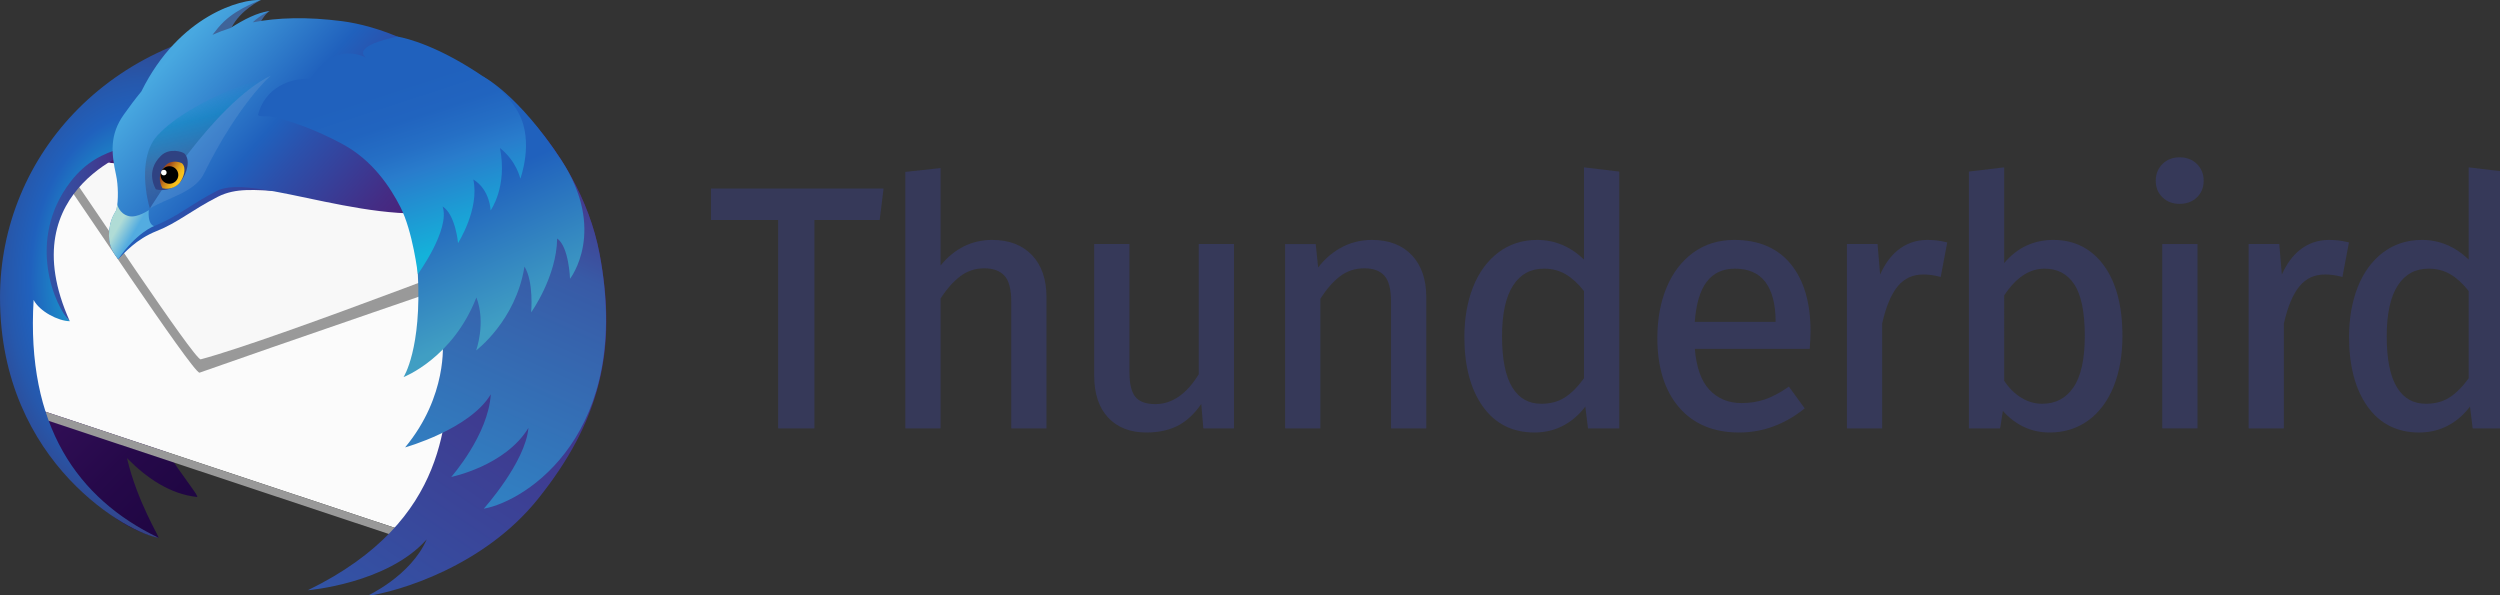 <?xml version="1.0" encoding="UTF-8" standalone="no"?>
<!-- Created with Inkscape (http://www.inkscape.org/) -->

<svg
   xmlns:dc="http://purl.org/dc/elements/1.1/"
   xmlns:cc="http://creativecommons.org/ns#"
   xmlns:rdf="http://www.w3.org/1999/02/22-rdf-syntax-ns#"
   xmlns:svg="http://www.w3.org/2000/svg"
   xmlns="http://www.w3.org/2000/svg"
   xmlns:sodipodi="http://sodipodi.sourceforge.net/DTD/sodipodi-0.dtd"
   xmlns:inkscape="http://www.inkscape.org/namespaces/inkscape"
   width="648.419"
   height="154.38"
   viewBox="0 0 171.561 40.846"
   version="1.1"
   id="svg8"
   inkscape:version="0.92.3 (2405546, 2018-03-11)"
   sodipodi:docname="horizontal_logo.svg"
   inkscape:export-filename="/home/anxhelo/Desktop/Thundebird Assets/Horizontal/horizontal_logo.png"
   inkscape:export-xdpi="66.209999"
   inkscape:export-ydpi="66.209999">
  <rect x="0" y="0" width="171.561" height="40.846" fill="#333333" stroke="none"/>
  <defs
     id="defs2">
    <linearGradient
       y2="26.738"
       x2="25.228"
       y1="128.375"
       x1="126.865"
       gradientUnits="userSpaceOnUse"
       id="SVGID_1_-3">
      <stop
         id="stop1214"
         style="stop-color:#130036"
         offset="0" />
      <stop
         id="stop1216"
         style="stop-color:#18023B"
         offset="0.23" />
      <stop
         id="stop1218"
         style="stop-color:#26094A"
         offset="0.512" />
      <stop
         id="stop1220"
         style="stop-color:#3D1563"
         offset="0.821" />
      <stop
         id="stop1222"
         style="stop-color:#4E1D75"
         offset="1" />
    </linearGradient>
    <linearGradient
       y2="60.6"
       x2="36.689"
       y1="60.6"
       x1="6.512"
       gradientUnits="userSpaceOnUse"
       id="SVGID_2_-6">
      <stop
         id="stop1237"
         style="stop-color:#3156A8"
         offset="0" />
      <stop
         id="stop1239"
         style="stop-color:#3351A4"
         offset="0.247" />
      <stop
         id="stop1241"
         style="stop-color:#3B4397"
         offset="0.536" />
      <stop
         id="stop1243"
         style="stop-color:#472C82"
         offset="0.845" />
      <stop
         id="stop1245"
         style="stop-color:#4E1D75"
         offset="1" />
    </linearGradient>
    <radialGradient
       gradientUnits="userSpaceOnUse"
       gradientTransform="matrix(1,0,0,1.45,0,-32.595)"
       r="54.201"
       cy="72.434"
       cx="37.559"
       id="SVGID_3_-7">
      <stop
         id="stop1250"
         style="stop-color:#14CDDA"
         offset="0.165" />
      <stop
         id="stop1252"
         style="stop-color:#2061BD"
         offset="0.548" />
      <stop
         id="stop1254"
         style="stop-color:#2658AC"
         offset="0.655" />
      <stop
         id="stop1256"
         style="stop-color:#373F81"
         offset="0.864" />
      <stop
         id="stop1258"
         style="stop-color:#432D62"
         offset="1" />
    </radialGradient>
    <linearGradient
       y2="36.812"
       x2="121.767"
       y1="36.812"
       x1="28.318"
       gradientUnits="userSpaceOnUse"
       id="SVGID_4_-5">
      <stop
         id="stop1263"
         style="stop-color:#2061BD"
         offset="0" />
      <stop
         id="stop1265"
         style="stop-color:#2B51AC"
         offset="0.185" />
      <stop
         id="stop1267"
         style="stop-color:#442C84"
         offset="0.683" />
      <stop
         id="stop1269"
         style="stop-color:#4E1D75"
         offset="0.941" />
    </linearGradient>
    <linearGradient
       y2="70.627"
       x2="106.348"
       y1="14.754"
       x1="42.074"
       gradientUnits="userSpaceOnUse"
       id="SVGID_5_-3">
      <stop
         id="stop1278"
         style="stop-color:#48A8E0"
         offset="0.02" />
      <stop
         id="stop1280"
         style="stop-color:#2061BD"
         offset="0.388" />
      <stop
         id="stop1282"
         style="stop-color:#2B51AC"
         offset="0.497" />
      <stop
         id="stop1284"
         style="stop-color:#442C84"
         offset="0.789" />
      <stop
         id="stop1286"
         style="stop-color:#4E1D75"
         offset="0.941" />
    </linearGradient>
    <linearGradient
       y2="27.741"
       x2="138.502"
       y1="214.531"
       x1="12.51"
       gradientUnits="userSpaceOnUse"
       id="SVGID_6_-5">
      <stop
         id="stop1291"
         style="stop-color:#3156A8"
         offset="0.379" />
      <stop
         id="stop1293"
         style="stop-color:#4E1D75"
         offset="1" />
    </linearGradient>
    <linearGradient
       y2="20.691"
       x2="131.179"
       y1="177.166"
       x1="61.512"
       gradientUnits="userSpaceOnUse"
       id="SVGID_7_-6">
      <stop
         id="stop1298"
         style="stop-color:#29ABE2"
         offset="0" />
      <stop
         id="stop1300"
         style="stop-color:#385AA6"
         offset="0.773" />
      <stop
         id="stop1302"
         style="stop-color:#414293"
         offset="0.858" />
      <stop
         id="stop1304"
         style="stop-color:#4E1D75"
         offset="1" />
    </linearGradient>
    <linearGradient
       y2="60.7"
       x2="34.487"
       y1="58.516"
       x1="30.69"
       gradientUnits="userSpaceOnUse"
       id="SVGID_8_-2">
      <stop
         id="stop1309"
         style="stop-color:#B0DCD6"
         offset="0" />
      <stop
         id="stop1311"
         style="stop-color:#53ACE0"
         offset="1" />
    </linearGradient>
    <mask
       id="SVGID_9_"
       height="6.629"
       width="14.927"
       y="18.355"
       x="162.68"
       maskUnits="userSpaceOnUse">
      <g
         id="g989"
         class="st13"
         style="filter:url(#Adobe_OpacityMaskFilter)">
        <radialGradient
           gradientUnits="userSpaceOnUse"
           r="51.967"
           cy="67.998"
           cx="154.384"
           id="SVGID_10_">
          <stop
             id="stop982"
             style="stop-color:#FFFFFF"
             offset="0.868" />
          <stop
             id="stop984"
             style="stop-color:#000000"
             offset="1" />
        </radialGradient>
        <rect
           id="rect987"
           height="93.339"
           width="100.015"
           class="st14"
           y="-7.218"
           x="91.295"
           style="fill:url(#SVGID_10_)" />
      </g>
    </mask>
    <filter
       height="6.629"
       width="14.927"
       y="18.355"
       x="162.68"
       filterUnits="userSpaceOnUse"
       id="Adobe_OpacityMaskFilter">
      <feColorMatrix
         id="feColorMatrix977"
         values="1 0 0 0 0  0 1 0 0 0  0 0 1 0 0  0 0 0 1 0"
         type="matrix" />
    </filter>
    <radialGradient
       gradientUnits="userSpaceOnUse"
       r="51.967"
       cy="67.998"
       cx="154.384"
       id="radialGradient2005">
      <stop
         id="stop2001"
         style="stop-color:#FFFFFF"
         offset="0.868" />
      <stop
         id="stop2003"
         style="stop-color:#000000"
         offset="1" />
    </radialGradient>
    <linearGradient
       y2="13.069"
       x2="104.426"
       y1="14.678"
       x1="112.039"
       gradientUnits="userSpaceOnUse"
       id="SVGID_11_-7">
      <stop
         id="stop1331"
         style="stop-color:#3092B9"
         offset="0" />
      <stop
         id="stop1333"
         style="stop-color:#258DB6"
         offset="0.22" />
      <stop
         id="stop1335"
         style="stop-color:#1685B1"
         offset="0.656" />
      <stop
         id="stop1337"
         style="stop-color:#1082AF"
         offset="1" />
    </linearGradient>
    <linearGradient
       y2="49.304"
       x2="57.628"
       y1="24.177"
       x1="51.363"
       gradientUnits="userSpaceOnUse"
       id="SVGID_12_-0">
      <stop
         id="stop1348"
         style="stop-color:#1398D1;stop-opacity:0"
         offset="0.007" />
      <stop
         id="stop1350"
         style="stop-color:#1187C2;stop-opacity:0.62"
         offset="0.248" />
      <stop
         id="stop1352"
         style="stop-color:#3F6499;stop-opacity:0.71"
         offset="0.642" />
      <stop
         id="stop1354"
         style="stop-color:#2F4282;stop-opacity:0.5"
         offset="1" />
    </linearGradient>
    <linearGradient
       gradientTransform="matrix(0.999,0.035,-0.035,0.999,21.665,-6.612)"
       y2="50.3"
       x2="22.938"
       y1="52.252"
       x1="26.46"
       gradientUnits="userSpaceOnUse"
       id="SVGID_13_-9">
      <stop
         id="stop1363"
         style="stop-color:#F9C21B"
         offset="0" />
      <stop
         id="stop1365"
         style="stop-color:#F3BA1B"
         offset="0.148" />
      <stop
         id="stop1367"
         style="stop-color:#E3A41B"
         offset="0.379" />
      <stop
         id="stop1369"
         style="stop-color:#C9801C"
         offset="0.663" />
      <stop
         id="stop1371"
         style="stop-color:#A44E1C"
         offset="0.988" />
      <stop
         id="stop1373"
         style="stop-color:#A34C1C"
         offset="1" />
    </linearGradient>
    <linearGradient
       y2="30.218"
       x2="107.725"
       y1="82.744"
       x1="131.111"
       gradientUnits="userSpaceOnUse"
       id="SVGID_14_-3">
      <stop
         id="stop1384"
         style="stop-color:#409EC3"
         offset="0" />
      <stop
         id="stop1386"
         style="stop-color:#2061BD"
         offset="0.62" />
    </linearGradient>
    <linearGradient
       y2="13.958"
       x2="95.63"
       y1="65.527"
       x1="112.386"
       gradientUnits="userSpaceOnUse"
       id="SVGID_15_-6">
      <stop
         id="stop1391"
         style="stop-color:#14B2DA"
         offset="0" />
      <stop
         id="stop1393"
         style="stop-color:#297CCC"
         offset="0.403" />
      <stop
         id="stop1395"
         style="stop-color:#256FC5"
         offset="0.508" />
      <stop
         id="stop1397"
         style="stop-color:#2164BF"
         offset="0.649" />
      <stop
         id="stop1399"
         style="stop-color:#2061BD"
         offset="0.816" />
      <stop
         id="stop1401"
         style="stop-color:#2061BD"
         offset="0.984" />
    </linearGradient>
    <filter
       height="4.215"
       width="9.491"
       y="11.67"
       x="103.433"
       filterUnits="userSpaceOnUse"
       id="filter1490">
      <feColorMatrix
         id="feColorMatrix1488"
         values="1 0 0 0 0  0 1 0 0 0  0 0 1 0 0  0 0 0 1 0"
         type="matrix" />
    </filter>
  </defs>
  <sodipodi:namedview
     id="base"
     pagecolor="#ffffff"
     bordercolor="#666666"
     borderopacity="1.0"
     inkscape:pageopacity="0"
     inkscape:pageshadow="2"
     inkscape:zoom="0.52467208"
     inkscape:cx="360.42258"
     inkscape:cy="105.97476"
     inkscape:document-units="px"
     inkscape:current-layer="layer1"
     inkscape:document-rotation="0"
     showgrid="false"
     borderlayer="true"
     inkscape:showpageshadow="true"
     units="px"
     inkscape:pagecheckerboard="false"
     showguides="true"
     inkscape:window-width="1366"
     inkscape:window-height="715"
     inkscape:window-x="0"
     inkscape:window-y="0"
     inkscape:window-maximized="1"
     objecttolerance="10"
     guidetolerance="10"
     inkscape:snap-tangential="true"
     inkscape:snap-perpendicular="true"
     fit-margin-top="0"
     fit-margin-left="0"
     fit-margin-right="0"
     fit-margin-bottom="0">
    <inkscape:grid
       type="xygrid"
       id="grid10"
       dotted="false"
       originx="-103.83"
       originy="-91.023" />
  </sodipodi:namedview>
  <g
     inkscape:label="Layer 1"
     inkscape:groupmode="layer"
     id="layer1"
     transform="translate(-103.83,-165.13)">
    <g
       id="g1408"
       transform="matrix(0.265,0,0,0.265,103.83,165.13)">
      <g
         id="g1212">
        <polygon
           id="polygon1188"
           points="201.509,56.966 201.509,110.935 210.905,110.935 210.905,56.966 227.802,56.966 228.809,48.814 184.111,48.814 184.111,56.966 "
           class="st0"
           style="fill:#363959" />
        <path
           id="path1190"
           d="m 256.936,62.128 c -5.267,0 -9.757,2.225 -13.366,6.619 V 43.522 l -9.129,0.992 v 66.421 h 9.129 V 77.307 c 1.597,-2.486 3.324,-4.434 5.134,-5.791 1.798,-1.35 3.881,-2.034 6.191,-2.034 2.275,0 4.023,0.635 5.196,1.889 1.18,1.264 1.779,3.513 1.779,6.684 v 32.88 h 9.128 V 76.901 c 0,-4.544 -1.253,-8.179 -3.726,-10.804 -2.481,-2.634 -5.959,-3.969 -10.336,-3.969 z"
           class="st0"
           inkscape:connector-curvature="0"
           style="fill:#363959" />
        <path
           id="path1192"
           d="m 310.424,96.916 c -3.133,5.13 -6.912,7.731 -11.236,7.731 -2.385,0 -4.113,-0.615 -5.135,-1.826 -1.044,-1.237 -1.573,-3.417 -1.573,-6.481 V 63.194 h -9.128 v 34.034 c 0,4.662 1.208,8.326 3.59,10.89 2.391,2.576 5.735,3.882 9.939,3.882 3.384,0 6.302,-0.694 8.674,-2.061 2.039,-1.177 3.893,-2.964 5.523,-5.326 l 0.54,6.323 h 7.936 V 63.194 h -9.129 v 33.722 z"
           class="st0"
           inkscape:connector-curvature="0"
           style="fill:#363959" />
        <path
           id="path1194"
           d="m 355.286,62.128 c -3.031,0 -5.845,0.739 -8.363,2.196 -2.152,1.244 -4.024,2.908 -5.579,4.956 l -0.625,-6.085 h -7.927 v 47.741 h 9.128 V 77.394 c 1.596,-2.543 3.323,-4.52 5.133,-5.878 1.799,-1.35 3.912,-2.034 6.281,-2.034 2.274,0 4.005,0.634 5.148,1.885 1.153,1.264 1.738,3.514 1.738,6.688 v 32.88 h 9.129 V 76.901 c 0,-4.544 -1.254,-8.179 -3.726,-10.804 -2.482,-2.634 -5.96,-3.969 -10.337,-3.969 z"
           class="st0"
           inkscape:connector-curvature="0"
           style="fill:#363959" />
        <path
           id="path1196"
           d="m 410.193,67.207 c -3.506,-3.371 -7.579,-5.079 -12.123,-5.079 -3.817,0 -7.2,1.093 -10.054,3.249 -2.841,2.146 -5.045,5.157 -6.548,8.949 -1.495,3.768 -2.253,8.128 -2.253,12.96 0,7.464 1.598,13.501 4.748,17.943 3.188,4.493 7.695,6.771 13.398,6.771 2.913,0 5.592,-0.694 7.963,-2.061 2.011,-1.161 3.758,-2.725 5.204,-4.659 l 0.697,5.655 h 8.097 V 44.43 l -9.129,-1.092 z m 0,8.171 v 22.581 c -1.588,2.188 -3.246,3.851 -4.929,4.946 -1.688,1.096 -3.75,1.652 -6.129,1.652 -3.285,0 -5.735,-1.377 -7.491,-4.211 -1.777,-2.866 -2.679,-7.319 -2.679,-13.238 0,-5.856 0.974,-10.306 2.894,-13.228 1.905,-2.901 4.517,-4.31 7.986,-4.31 2.089,0 3.993,0.5 5.657,1.486 1.646,0.977 3.223,2.431 4.691,4.322 z"
           class="st0"
           inkscape:connector-curvature="0"
           style="fill:#363959" />
        <path
           id="path1198"
           d="m 449.109,62.128 c -4.048,0 -7.623,1.106 -10.624,3.288 -2.99,2.175 -5.314,5.216 -6.906,9.036 -1.587,3.799 -2.39,8.207 -2.39,13.101 0,7.539 1.875,13.557 5.575,17.888 3.717,4.352 8.962,6.559 15.589,6.559 6.002,0 11.598,-2.006 16.63,-5.961 l 0.365,-0.287 -4.098,-5.636 -0.385,0.265 c -2.027,1.389 -3.99,2.415 -5.832,3.049 -1.833,0.63 -3.871,0.949 -6.058,0.949 -3.396,0 -6.204,-1.173 -8.346,-3.485 -2.086,-2.249 -3.343,-5.798 -3.739,-10.553 h 29.749 l 0.037,-0.442 c 0.118,-1.431 0.179,-2.847 0.179,-4.211 0,-7.299 -1.709,-13.105 -5.077,-17.257 -3.399,-4.182 -8.333,-6.303 -14.669,-6.303 z m -10.226,21.215 c 0.667,-9.266 4.075,-13.773 10.404,-13.773 3.492,0 6.14,1.16 7.871,3.448 1.761,2.331 2.654,5.788 2.654,10.274 v 0.051 z"
           class="st0"
           inkscape:connector-curvature="0"
           style="fill:#363959" />
        <path
           id="path1200"
           d="m 499.083,62.128 c -2.942,0 -5.554,0.934 -7.765,2.775 -1.777,1.481 -3.267,3.561 -4.443,6.198 l -0.665,-7.907 h -7.936 v 47.741 h 9.128 V 83.789 c 0.983,-4.376 2.35,-7.634 4.06,-9.687 1.695,-2.034 3.868,-3.023 6.642,-3.023 1.257,0 2.591,0.174 3.967,0.518 l 0.494,0.124 1.688,-8.937 -0.441,-0.11 c -1.447,-0.362 -3.04,-0.546 -4.729,-0.546 z"
           class="st0"
           inkscape:connector-curvature="0"
           style="fill:#363959" />
        <path
           id="path1202"
           d="m 531.748,62.128 c -5.124,0 -9.406,2.02 -12.745,6.009 V 43.338 l -9.128,1.092 v 66.505 h 8.083 l 0.701,-4.521 c 3.331,3.708 7.402,5.586 12.113,5.586 3.814,0 7.195,-1.062 10.049,-3.155 2.841,-2.086 5.046,-5.053 6.553,-8.819 1.495,-3.74 2.254,-8.115 2.254,-13.006 0,-7.759 -1.614,-13.903 -4.798,-18.259 -3.219,-4.402 -7.621,-6.633 -13.082,-6.633 z m -2.308,7.442 c 3.35,0 5.861,1.31 7.678,4.004 1.831,2.718 2.759,7.242 2.759,13.445 0,6.026 -1.001,10.517 -2.976,13.35 -1.964,2.819 -4.607,4.188 -8.082,4.188 -1.914,0 -3.754,-0.542 -5.471,-1.614 -1.697,-1.055 -3.158,-2.518 -4.344,-4.348 V 76.511 c 3.01,-4.606 6.52,-6.941 10.436,-6.941 z"
           class="st0"
           inkscape:connector-curvature="0"
           style="fill:#363959" />
        <rect
           id="rect1204"
           height="47.741"
           width="9.128"
           class="st0"
           y="63.194"
           x="559.937"
           style="fill:#363959" />
        <path
           id="path1206"
           d="m 564.412,40.736 c -1.781,0 -3.269,0.585 -4.423,1.738 -1.154,1.155 -1.739,2.613 -1.739,4.335 0,1.726 0.586,3.171 1.744,4.295 1.153,1.121 2.64,1.689 4.419,1.689 1.839,0 3.356,-0.568 4.508,-1.689 1.157,-1.124 1.744,-2.569 1.744,-4.295 0,-1.721 -0.585,-3.18 -1.739,-4.335 -1.155,-1.153 -2.673,-1.738 -4.514,-1.738 z"
           class="st0"
           inkscape:connector-curvature="0"
           style="fill:#363959" />
        <path
           id="path1208"
           d="m 603.113,62.128 c -2.942,0 -5.554,0.934 -7.765,2.775 -1.777,1.481 -3.267,3.561 -4.443,6.198 l -0.665,-7.907 h -7.936 v 47.741 h 9.128 V 83.789 c 0.983,-4.376 2.35,-7.634 4.06,-9.687 1.695,-2.034 3.868,-3.023 6.642,-3.023 1.257,0 2.591,0.174 3.967,0.518 l 0.494,0.124 1.688,-8.937 -0.441,-0.11 c -1.448,-0.362 -3.04,-0.546 -4.729,-0.546 z"
           class="st0"
           inkscape:connector-curvature="0"
           style="fill:#363959" />
        <path
           id="path1210"
           d="m 639.29,43.338 v 23.869 c -3.506,-3.371 -7.579,-5.079 -12.123,-5.079 -3.817,0 -7.2,1.093 -10.054,3.249 -2.841,2.146 -5.044,5.157 -6.548,8.949 -1.495,3.768 -2.253,8.128 -2.253,12.96 0,7.464 1.598,13.501 4.748,17.943 3.188,4.493 7.695,6.771 13.398,6.771 2.913,0 5.592,-0.694 7.963,-2.061 2.011,-1.161 3.758,-2.725 5.204,-4.659 l 0.697,5.655 h 8.097 V 44.43 Z m 0,32.04 v 22.581 c -1.588,2.188 -3.246,3.851 -4.929,4.946 -1.688,1.096 -3.75,1.652 -6.129,1.652 -3.285,0 -5.735,-1.377 -7.491,-4.211 -1.777,-2.866 -2.679,-7.319 -2.679,-13.238 0,-5.856 0.974,-10.306 2.894,-13.228 1.905,-2.901 4.517,-4.31 7.986,-4.31 2.089,0 3.993,0.5 5.657,1.486 1.646,0.977 3.223,2.431 4.691,4.322 z"
           class="st0"
           inkscape:connector-curvature="0"
           style="fill:#363959" />
      </g>
      <g
         id="g1406">
        <g
           id="g1380">
          <linearGradient
             y2="26.738"
             x2="25.228"
             y1="128.375"
             x1="126.865"
             gradientUnits="userSpaceOnUse"
             id="linearGradient2057">
            <stop
               id="stop2047"
               style="stop-color:#130036"
               offset="0" />
            <stop
               id="stop2049"
               style="stop-color:#18023B"
               offset="0.23" />
            <stop
               id="stop2051"
               style="stop-color:#26094A"
               offset="0.512" />
            <stop
               id="stop2053"
               style="stop-color:#3D1563"
               offset="0.821" />
            <stop
               id="stop2055"
               style="stop-color:#4E1D75"
               offset="1" />
          </linearGradient>
          <path
             style="fill:url(#SVGID_1_-3)"
             id="path1225"
             d="m 120.097,22.566 c -9.22,-6.022 -21.011,-7.972 -27.518,-8.653 -6.965,-0.728 -13.014,-0.6 -18.334,0.181 -0.451,-0.006 -0.899,-0.023 -1.352,-0.023 -0.346,0 -0.687,0.015 -1.035,0.019 0.143,-0.175 0.242,-0.283 0.242,-0.283 0,0 -0.28,0.044 -0.829,0.293 -1.727,0.028 -3.447,0.088 -5.14,0.204 2.359,-2.586 4.292,-3.942 4.292,-3.942 0,0 -2.294,0.336 -6.48,4.13 -1.991,0.183 -3.956,0.426 -5.886,0.728 4.399,-5.952 9,-8.459 9,-8.459 0,0 -5.577,-1.135 -14.31,7.64 -0.731,0.735 -1.408,1.498 -2.064,2.271 -25.454,6.158 -43.67,22.595 -43.67,41.911 0,3.788 -1.163,7.954 0.091,12.115 -0.501,6.646 0.566,24.781 0.566,24.781 0,0 6.89,37.29 33.386,43.773 0.421,0.101 -5.536,-9.295 -8.171,-20.627 5.13,5.218 11.244,9.346 18.107,10.061 0.842,0.087 -3.92,-5.494 -8.091,-12.229 l 60.21,20.286 c 31.491,-13.526 27.825,-12.307 34.586,-19.631 14.896,-16.124 16.981,-25.273 13.228,-52.286 -2.537,-18.234 -15.996,-36.294 -30.828,-42.26 z"
             class="st1"
             inkscape:connector-curvature="0" />
          <polygon
             id="polygon1227"
             points="128.395,60.778 14.425,39.595 5.434,90.717 10.419,106.164 109.938,139.252 "
             class="st2"
             style="fill:#fbfbfb" />
          <g
             id="g1231">
            <path
               id="path1229"
               d="m 14.705,41.334 c 0.499,1.074 0.352,1.328 0.041,1.328 -0.14,0 -0.313,-0.051 -0.475,-0.103 -0.162,-0.051 -0.314,-0.103 -0.412,-0.103 -0.275,0 -0.12,0.407 1.439,2.365 2.205,2.801 34.587,51.687 36.357,51.687 0.009,0 0.018,-10e-4 0.025,-0.004 15.075,-5.372 79.186,-27.377 79.186,-27.377 L 124.306,59.572 14.705,41.334"
               class="st3"
               inkscape:connector-curvature="0"
               style="fill:#999999" />
          </g>
          <path
             id="path1233"
             d="m 15.645,40.133 c 0,0 0.483,2.5 2.722,5.267 2.225,2.792 32.115,48.049 33.615,47.65 19.58,-5.198 90.619,-32.855 90.619,-32.855 z"
             class="st4"
             inkscape:connector-curvature="0"
             style="fill:#f8f8f8" />
          <polygon
             id="polygon1235"
             points="107.437,140.522 106.384,138.073 11.806,106.627 12.14,108.837 "
             class="st3"
             style="fill:#999999" />
          <linearGradient
             y2="60.6"
             x2="36.689"
             y1="60.6"
             x1="6.512"
             gradientUnits="userSpaceOnUse"
             id="linearGradient2075">
            <stop
               id="stop2065"
               style="stop-color:#3156A8"
               offset="0" />
            <stop
               id="stop2067"
               style="stop-color:#3351A4"
               offset="0.247" />
            <stop
               id="stop2069"
               style="stop-color:#3B4397"
               offset="0.536" />
            <stop
               id="stop2071"
               style="stop-color:#472C82"
               offset="0.845" />
            <stop
               id="stop2073"
               style="stop-color:#4E1D75"
               offset="1" />
          </linearGradient>
          <path
             style="fill:url(#SVGID_2_-6)"
             id="path1248"
             d="m 36.689,38.018 c 0,0 -34.412,10.078 -18.622,45.163 0,0 -7.24,-6.629 -11.551,-15.105 -0.194,-0.379 7.186,-26.595 7.186,-26.595 z"
             class="st5"
             inkscape:connector-curvature="0" />
          <radialGradient
             gradientUnits="userSpaceOnUse"
             gradientTransform="matrix(1,0,0,1.45,0,-32.595)"
             r="54.201"
             cy="72.434"
             cx="37.559"
             id="radialGradient2088">
            <stop
               id="stop2078"
               style="stop-color:#14CDDA"
               offset="0.165" />
            <stop
               id="stop2080"
               style="stop-color:#2061BD"
               offset="0.548" />
            <stop
               id="stop2082"
               style="stop-color:#2658AC"
               offset="0.655" />
            <stop
               id="stop2084"
               style="stop-color:#373F81"
               offset="0.864" />
            <stop
               id="stop2086"
               style="stop-color:#432D62"
               offset="1" />
          </radialGradient>
          <path
             style="fill:url(#SVGID_3_-7)"
             id="path1261"
             d="m 18.067,83.182 c -2.992,-0.052 -7.801,-2.521 -9.36,-5.51 -1.949,32.489 11.306,51.462 32.35,61.58 C 34.18,138.464 0,120.427 0,77.022 0,40.115 29.286,7.126 75.116,5.615 c 0.281,2.069 -22.721,7.257 -23.457,9.697 -1.142,3.797 -3.767,7.93 -5.98,11.244 -3,4.489 4.169,8.328 -1.099,9.538 -7.927,1.819 -18.501,0.812 -26.298,10.948 -11.721,15.236 -3.9,32.666 -0.215,36.14 z"
             class="st6"
             inkscape:connector-curvature="0" />
          <g
             id="g1274">
            <linearGradient
               y2="36.812"
               x2="121.767"
               y1="36.812"
               x1="28.318"
               gradientUnits="userSpaceOnUse"
               id="linearGradient2099">
              <stop
                 id="stop2091"
                 style="stop-color:#2061BD"
                 offset="0" />
              <stop
                 id="stop2093"
                 style="stop-color:#2B51AC"
                 offset="0.185" />
              <stop
                 id="stop2095"
                 style="stop-color:#442C84"
                 offset="0.683" />
              <stop
                 id="stop2097"
                 style="stop-color:#4E1D75"
                 offset="0.941" />
            </linearGradient>
            <path
               style="fill:url(#SVGID_4_-5)"
               id="path1272"
               d="M 87.136,6.803 C 57.456,4.525 42.18,16.402 32.374,30.211 c -3.571,5.027 -3.181,9.643 -1.951,15.219 0.528,2.38 1.062,3.521 0.419,5.948 -0.355,1.339 -0.296,2.589 -0.737,3.379 -0.609,1.092 -1.386,2.285 -1.646,4.245 -0.65,4.895 1.083,6.454 2.166,8.101 1.543,-1.532 4.556,-5.137 9.988,-7.29 5.433,-2.153 9.008,-5.39 15.817,-8.864 9.303,-4.745 20.208,2.454 40.883,-4.321 6.362,-2.085 20.983,-23.744 24.454,-24.576 C 112.101,11.364 95.657,7.456 87.136,6.803 Z"
               class="st7"
               inkscape:connector-curvature="0" />
          </g>
          <path
             id="path1276"
             d="m 67.528,0.02 c 0,0 -5.3,2.56 -7.607,7.185 5.329,-2.686 8.422,-4.154 9.884,-4.329 0,0 -1.401,0.678 -3.138,4.368 3.071,-0.983 4.128,-1.604 4.971,-1.613 0,0 -0.245,0.388 -0.469,4.07 C 66.453,8.173 57.377,9.953 52.548,12.977 50.911,4.246 67.528,0.02 67.528,0.02 Z"
             class="st8"
             inkscape:connector-curvature="0"
             style="fill:#3f6499" />
          <linearGradient
             y2="70.627"
             x2="106.348"
             y1="14.754"
             x1="42.074"
             gradientUnits="userSpaceOnUse"
             id="linearGradient2114">
            <stop
               id="stop2104"
               style="stop-color:#48A8E0"
               offset="0.02" />
            <stop
               id="stop2106"
               style="stop-color:#2061BD"
               offset="0.388" />
            <stop
               id="stop2108"
               style="stop-color:#2B51AC"
               offset="0.497" />
            <stop
               id="stop2110"
               style="stop-color:#442C84"
               offset="0.789" />
            <stop
               id="stop2112"
               style="stop-color:#4E1D75"
               offset="0.941" />
          </linearGradient>
          <path
             style="fill:url(#SVGID_5_-3)"
             id="path1289"
             d="M 88.619,5.487 C 79.521,4.308 71.916,4.54 65.45,5.786 67.483,3.837 69.836,2.877 69.836,2.877 66.787,3.146 62.982,5.137 59.716,7.244 58.07,7.769 56.502,8.362 55.017,9.023 55.926,7.825 56.984,6.544 58.018,5.561 61.857,1.91 67.559,0.02 67.559,0.02 62.693,-0.337 46.407,3.832 36.607,23.68 c -1.606,1.957 -3.105,3.964 -4.533,5.976 -3.686,5.191 -3.282,9.956 -2.011,15.714 0.542,2.459 0.642,6.384 0.107,8.92 -0.107,0.508 -1.502,1.82 -1.86,5.358 -0.383,3.754 0.957,5.598 2.278,7.123 4.693,-6.862 9.322,-8.222 9.322,-8.222 6.568,-2.691 9.302,-5.565 16.333,-9.152 9.606,-4.901 43.197,11.095 64.543,4.1 6.569,-2.152 -2.529,-30.112 1.057,-30.97 C 111.861,11.491 97.367,6.621 88.619,5.487 Z"
             class="st9"
             inkscape:connector-curvature="0" />
          <linearGradient
             y2="27.741"
             x2="138.502"
             y1="214.531"
             x1="12.51"
             gradientUnits="userSpaceOnUse"
             id="linearGradient2121">
            <stop
               id="stop2117"
               style="stop-color:#3156A8"
               offset="0.379" />
            <stop
               id="stop2119"
               style="stop-color:#4E1D75"
               offset="1" />
          </linearGradient>
          <path
             style="fill:url(#SVGID_6_-5)"
             id="path1296"
             d="M 155.25,65.672 C 149.988,38.182 124.67,13.172 104.311,11.786 95.275,11.171 98.05,15.803 92.396,17.568 68.031,25.171 67.659,29.61 67.659,29.61 c 51.661,2.428 52.444,53.449 38.609,66.357 3.893,-0.908 8.114,-5.668 11.991,-13.14 -0.465,3.135 -0.865,6.981 -1.446,11.272 -1.772,13.094 0.523,40.447 -37.103,58.752 0,0 20.583,-1.682 30.789,-13.172 -4.151,9.545 -15.54,14.701 -15.54,14.701 8.382,-1.226 30.398,-7.723 44.423,-25.262 15.873,-19.853 20.647,-38.478 15.868,-63.446 z"
             class="st10"
             inkscape:connector-curvature="0" />
          <linearGradient
             y2="20.691"
             x2="131.179"
             y1="177.166"
             x1="61.512"
             gradientUnits="userSpaceOnUse"
             id="linearGradient2132">
            <stop
               id="stop2124"
               style="stop-color:#29ABE2"
               offset="0" />
            <stop
               id="stop2126"
               style="stop-color:#385AA6"
               offset="0.773" />
            <stop
               id="stop2128"
               style="stop-color:#414293"
               offset="0.858" />
            <stop
               id="stop2130"
               style="stop-color:#4E1D75"
               offset="1" />
          </linearGradient>
          <path
             style="fill:url(#SVGID_7_-6)"
             id="path1307"
             d="m 104.904,115.858 c 0,0 16.783,-4.692 22.191,-13.755 -0.656,10.567 -10.241,21.403 -10.241,21.403 0,0 14.012,-2.836 19.987,-12.696 -0.778,8.898 -11.566,20.923 -11.566,20.923 11.029,-1.979 38.74,-19.484 29.974,-66.062 -5.177,-27.507 -30.58,-52.5 -50.94,-53.886 -9.036,-0.615 -6.261,4.017 -11.915,5.782 -24.363,7.604 -24.735,12.043 -24.735,12.043 51.661,2.428 65.389,29.466 38.609,65.635 3.893,-0.908 5.454,-3.048 8.379,-6.549 -0.001,0 1.325,13.848 -9.743,27.162 z"
             class="st11"
             inkscape:connector-curvature="0" />
          <linearGradient
             y2="60.7"
             x2="34.487"
             y1="58.516"
             x1="30.69"
             gradientUnits="userSpaceOnUse"
             id="linearGradient2139">
            <stop
               id="stop2135"
               style="stop-color:#B0DCD6"
               offset="0" />
            <stop
               id="stop2137"
               style="stop-color:#53ACE0"
               offset="1" />
          </linearGradient>
          <path
             style="fill:url(#SVGID_8_-2)"
             id="path1314"
             d="m 38.536,54.404 c 0,0 -3,2.099 -5.173,1.564 -2.572,-0.631 -3.007,-3.123 -3.007,-3.123 -0.057,0.51 -0.122,1.003 -0.217,1.445 -0.107,0.508 -1.502,1.82 -1.86,5.358 -0.383,3.754 1.027,5.929 2.348,7.454 4.693,-6.862 9.252,-8.553 9.252,-8.553 -1.787,-0.624 -1.343,-4.145 -1.343,-4.145 z"
             class="st12"
             inkscape:connector-curvature="0" />
          <defs
             id="defs1319">
            <filter
               height="4.215"
               width="9.491"
               y="11.67"
               x="103.433"
               filterUnits="userSpaceOnUse"
               id="filter3123">
              <feColorMatrix
                 id="feColorMatrix3121"
                 values="1 0 0 0 0  0 1 0 0 0  0 0 1 0 0  0 0 0 1 0"
                 type="matrix" />
            </filter>
          </defs>
          <mask
             id="SVGID_9_-1"
             height="4.215"
             width="9.491"
             y="11.67"
             x="103.433"
             maskUnits="userSpaceOnUse">
            <g
               style="filter:url(#Adobe_OpacityMaskFilter-9)"
               id="g1328"
               class="st13">
              <radialGradient
                 gradientUnits="userSpaceOnUse"
                 r="33.041"
                 cy="43.234"
                 cx="98.159"
                 id="SVGID_10_-2">
                <stop
                   id="stop1321"
                   style="stop-color:#FFFFFF"
                   offset="0.868" />
                <stop
                   id="stop1323"
                   style="stop-color:#000000"
                   offset="1" />
              </radialGradient>
              <rect
                 style="fill:url(#SVGID_10_-2)"
                 id="rect1326"
                 height="59.346"
                 width="63.591"
                 class="st14"
                 y="-4.589"
                 x="58.046" />
            </g>
          </mask>
          <g
             id="g1346"
             mask="url(#SVGID_9_)"
             class="st15">
            <g
               id="g1344"
               class="st16"
               style="opacity:0.6">
              <g
                 id="g1342"
                 class="st17"
                 style="opacity:0.2">
                <linearGradient
                   y2="13.069"
                   x2="104.426"
                   y1="14.678"
                   x1="112.039"
                   gradientUnits="userSpaceOnUse"
                   id="linearGradient2159">
                  <stop
                     id="stop2151"
                     style="stop-color:#3092B9"
                     offset="0" />
                  <stop
                     id="stop2153"
                     style="stop-color:#258DB6"
                     offset="0.22" />
                  <stop
                     id="stop2155"
                     style="stop-color:#1685B1"
                     offset="0.656" />
                  <stop
                     id="stop2157"
                     style="stop-color:#1082AF"
                     offset="1" />
                </linearGradient>
                <path
                   style="fill:url(#SVGID_11_-7)"
                   id="path1340"
                   d="m 103.963,11.72 c 0.703,-0.182 3.574,0.13 5.458,0.975 1.884,0.845 5.133,2.339 2.534,2.989 -2.599,0.65 -4.094,-0.39 -5.393,-1.494 -1.299,-1.104 -4.353,-2.015 -2.599,-2.47 z"
                   class="st18"
                   inkscape:connector-curvature="0" />
              </g>
            </g>
          </g>
          <linearGradient
             y2="49.304"
             x2="57.628"
             y1="24.177"
             x1="51.363"
             gradientUnits="userSpaceOnUse"
             id="linearGradient2173">
            <stop
               id="stop2165"
               style="stop-color:#1398D1;stop-opacity:0"
               offset="0.007" />
            <stop
               id="stop2167"
               style="stop-color:#1187C2;stop-opacity:0.62"
               offset="0.248" />
            <stop
               id="stop2169"
               style="stop-color:#3F6499;stop-opacity:0.71"
               offset="0.642" />
            <stop
               id="stop2171"
               style="stop-color:#2F4282;stop-opacity:0.5"
               offset="1" />
          </linearGradient>
          <path
             style="fill:url(#SVGID_12_-0)"
             id="path1357"
             d="m 38.817,53.994 c 0,0 16.46,-27.125 31.341,-34.445 1.382,-0.695 -20.603,5.844 -29.451,15.609 -5.259,5.804 -2.475,17.168 -1.89,18.836 z"
             class="st19"
             inkscape:connector-curvature="0" />
          <path
             id="path1359"
             d="m 38.817,53.994 c 0.015,-0.01 0.032,-0.019 0.048,-0.029 4.256,-2.63 11.55,-4.144 13.901,-8.911 C 61.818,26.699 70.158,19.549 70.158,19.549 55.277,26.868 38.817,53.994 38.817,53.994 Z"
             class="st20"
             inkscape:connector-curvature="0"
             style="opacity:0.1;fill:#f2f2f2" />
          <path
             id="path1361"
             d="m 40.382,49.033 c 0,0 -2.966,-4.551 1.305,-8.702 2.254,-2.187 5.671,-0.972 6.066,-0.579 1.681,1.667 0.624,5.186 -0.889,7.177 -0.855,1.121 -3.344,2.867 -6.482,2.104 z"
             class="st21"
             inkscape:connector-curvature="0"
             style="fill:#2f4282" />
          <linearGradient
             gradientTransform="matrix(0.999,0.035,-0.035,0.999,21.665,-6.612)"
             y2="50.3"
             x2="22.938"
             y1="52.252"
             x1="26.46"
             gradientUnits="userSpaceOnUse"
             id="linearGradient2190">
            <stop
               id="stop2178"
               style="stop-color:#F9C21B"
               offset="0" />
            <stop
               id="stop2180"
               style="stop-color:#F3BA1B"
               offset="0.148" />
            <stop
               id="stop2182"
               style="stop-color:#E3A41B"
               offset="0.379" />
            <stop
               id="stop2184"
               style="stop-color:#C9801C"
               offset="0.663" />
            <stop
               id="stop2186"
               style="stop-color:#A44E1C"
               offset="0.988" />
            <stop
               id="stop2188"
               style="stop-color:#A34C1C"
               offset="1" />
          </linearGradient>
          <path
             style="fill:url(#SVGID_13_-9)"
             id="path1376"
             d="m 42.082,48.75 c 0,0 -2.05,-3.147 0.904,-6.014 1.555,-1.511 3.917,-0.671 4.191,-0.401 1.161,1.152 0.43,3.584 -0.615,4.959 -0.59,0.778 -2.311,1.984 -4.48,1.456 z"
             class="st22"
             inkscape:connector-curvature="0" />
          <path
             id="path1378"
             d="m 46.175,45.393 c -0.046,1.257 -1.11,2.239 -2.377,2.196 -1.269,-0.044 -2.263,-1.097 -2.217,-2.355 0.045,-1.257 1.109,-2.239 2.379,-2.195 1.266,0.043 2.258,1.097 2.215,2.354 z"
             inkscape:connector-curvature="0" />
        </g>
        <circle
           id="circle1382"
           r="0.722"
           cy="44.689"
           cx="42.424"
           class="st24"
           style="fill:#ffffff" />
        <linearGradient
           y2="30.218"
           x2="107.725"
           y1="82.744"
           x1="131.111"
           gradientUnits="userSpaceOnUse"
           id="linearGradient2200">
          <stop
             id="stop2196"
             style="stop-color:#409EC3"
             offset="0" />
          <stop
             id="stop2198"
             style="stop-color:#2061BD"
             offset="0.62" />
        </linearGradient>
        <path
           style="fill:url(#SVGID_14_-3)"
           id="path1389"
           d="m 145.286,41.334 c -11.267,-17.152 -20.194,-21.51 -20.194,-21.51 0,0 0.41,12.494 6.666,18.52 0.715,0.688 -7.486,-5.361 -7.486,-5.361 0,0 -1.754,5.771 2.265,12.405 -1.167,-1.551 -1.94,-2.138 -1.94,-2.138 0,0 -7.571,3.491 -9.806,8.335 -1.154,-2.178 -2.02,-3.462 -2.02,-3.462 0,0 -5.237,10.451 -4.578,22.568 1.071,19.702 -3.69,26.961 -3.69,26.961 0,0 12.753,-4.893 18.868,-20.644 2.526,6.697 -0.077,13.746 -0.077,13.746 0,0 10.304,-7.699 12.52,-21.732 2.456,3.961 1.734,11.867 1.734,11.867 0,0 6.577,-9.157 6.737,-19.129 3.048,2.125 3.329,10.427 3.329,10.427 0,0 9.751,-12.467 -2.328,-30.853 z"
           class="st23"
           inkscape:connector-curvature="0" />
        <linearGradient
           y2="13.958"
           x2="95.63"
           y1="65.527"
           x1="112.386"
           gradientUnits="userSpaceOnUse"
           id="linearGradient2215">
          <stop
             id="stop2203"
             style="stop-color:#14B2DA"
             offset="0" />
          <stop
             id="stop2205"
             style="stop-color:#297CCC"
             offset="0.403" />
          <stop
             id="stop2207"
             style="stop-color:#256FC5"
             offset="0.508" />
          <stop
             id="stop2209"
             style="stop-color:#2164BF"
             offset="0.649" />
          <stop
             id="stop2211"
             style="stop-color:#2061BD"
             offset="0.816" />
          <stop
             id="stop2213"
             style="stop-color:#2061BD"
             offset="0.984" />
        </linearGradient>
        <path
           style="fill:url(#SVGID_15_-6)"
           id="path1404"
           d="m 134.335,29.348 c -2.945,-5.487 -8.14,-8.984 -12.707,-11.814 -11.387,-7.061 -18.71,-8.052 -18.71,-8.052 0,0 -10.508,1.954 -8.704,4.878 0.093,0.15 0.309,0.34 0.616,0.558 -9.218,-4.246 -14.447,5.517 -14.447,5.517 -5.267,-0.32 -11.681,2.273 -13.551,9.219 -0.194,0.721 2.359,0.315 3.673,0.601 7.68,1.67 14.91,5.29 18.232,7.079 7.728,4.163 12.312,11.095 14.96,16.295 3.202,6.291 4.51,17.36 4.51,17.36 0,0 8.426,-11.575 6.413,-17.518 3.337,2.073 3.996,9.468 3.996,9.468 0,0 5.617,-8.798 3.957,-16.462 4.333,2.641 4.478,8.012 4.478,8.012 0,0 4.412,-6.123 2.418,-16.167 4.36,3.467 5.273,7.958 5.273,7.958 0,0 3.563,-9.534 -0.407,-16.932 z"
           class="st25"
           inkscape:connector-curvature="0" />
      </g>
    </g>
  </g>
</svg>
